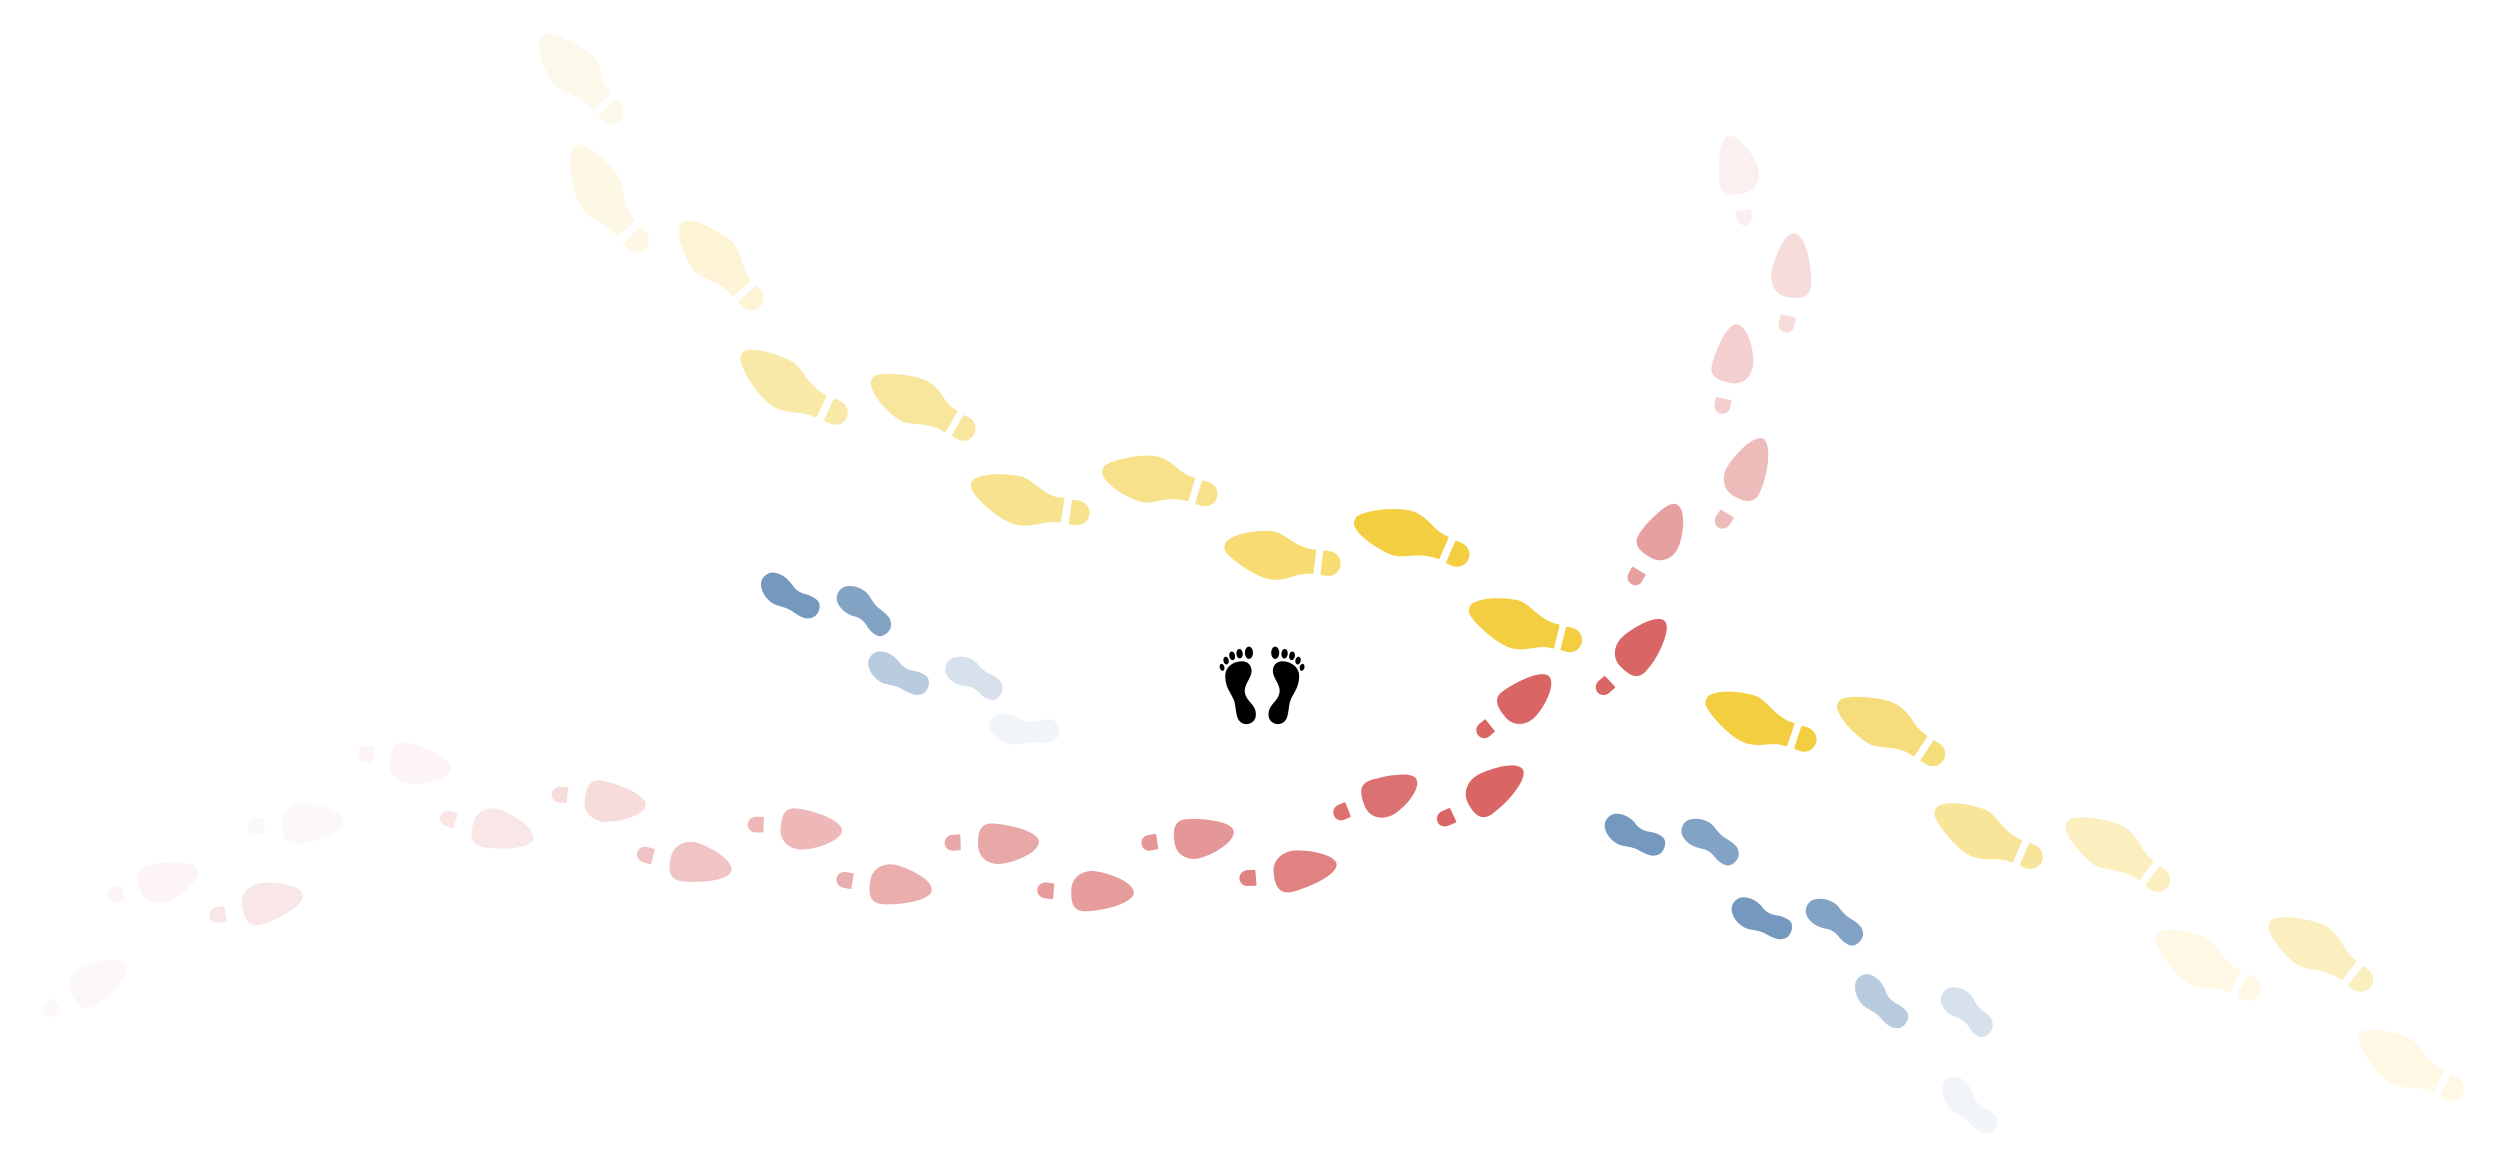 <?xml version="1.0" encoding="utf-8"?>
<!-- Generator: Adobe Illustrator 20.1.0, SVG Export Plug-In . SVG Version: 6.00 Build 0)  -->
<svg version="1.1" id="artwork" xmlns="http://www.w3.org/2000/svg" xmlns:xlink="http://www.w3.org/1999/xlink" x="0px" y="0px"
	 viewBox="0 0 1055.9 495" style="enable-background:new 0 0 1055.9 495;" xml:space="preserve">
<style type="text/css">
	.st0{opacity:0.1;fill:#7599BE;}
	.st1{opacity:0.3;fill:#7599BE;}
	.st2{opacity:0.5;fill:#7599BE;}
	.st3{opacity:0.9;fill:#7599BE;}
	.st4{fill:#7599BE;}
	.st5{opacity:0.33;fill:#F3CE40;}
	.st6{opacity:0.14;fill:#F3CE40;}
	.st7{opacity:0.68;fill:#F3CE40;}
	.st8{opacity:0.53;fill:#F3CE40;}
	.st9{fill:#F3CE40;}
	.st10{opacity:0.61;fill:#F3CE40;}
	.st11{opacity:0.73;fill:#F3CE40;}
	.st12{opacity:0.5;fill:#F3CE40;}
	.st13{opacity:0.59;fill:#F3CE40;}
	.st14{opacity:0.22;fill:#F3CE40;}
	.st15{opacity:0.11;fill:#F3CE40;}
	.st16{opacity:0.45;fill:#F3CE40;}
	.st17{opacity:0.14;}
	.st18{opacity:0.16;fill:#D96565;}
	.st19{opacity:5.000000e-02;fill:#D96565;}
	.st20{opacity:7.000000e-02;fill:#D96565;}
	.st21{opacity:0.38;fill:#D96565;}
	.st22{opacity:0.23;fill:#D96565;}
	.st23{opacity:0.52;fill:#D96565;}
	.st24{opacity:0.46;fill:#D96565;}
	.st25{opacity:0.64;fill:#D96565;}
	.st26{opacity:0.56;fill:#D96565;}
	.st27{opacity:0.81;fill:#D96565;}
	.st28{opacity:0.67;fill:#D96565;}
	.st29{fill:#D96565;}
	.st30{opacity:0.92;fill:#D96565;}
	.st31{opacity:0.44;fill:#D96565;}
	.st32{opacity:0.61;fill:#D96565;}
	.st33{opacity:0.31;fill:#D96565;}
	.st34{opacity:0.1;}
</style>
<g>
	<g>
		<path class="st0" d="M426.8,301.8c0,0-0.3-0.1-0.8-0.1c-0.5-0.1-1.2-0.1-2-0.1c-1.5,0-3.3,0.3-4.5,1.6c0,0-0.6,0.5-1.1,1.5
			c-0.5,0.9-0.8,2.3,0,3.9c0,0,0.4,0.9,1.5,2c0.5,0.5,1.2,1.2,2,1.7c0.8,0.5,1.9,1,3,1.4c0,0,0.1,0.1,0.4,0.2
			c0.3,0.1,0.6,0.2,1.1,0.3c1,0.2,2.3,0.3,4,0c0,0,1.2-0.2,2.6-0.4c1.5-0.2,3.2-0.4,4.6-0.2c0,0,1.4,0.1,3,0.1
			c1.6-0.1,3.5-0.3,4.5-1c0,0,0.5-0.3,1.1-0.9c0.6-0.5,1.2-1.3,1.3-2.2c0.2-1.5-0.2-3.1-1.1-4.2c-0.4-0.5-0.8-0.9-1.4-1.1
			c-0.5-0.2-1.1-0.4-1.6-0.4c-1.7-0.1-3.5,0-5.2,0.7c0,0-0.9,0.3-2.2,0.4c-1.3,0.1-3-0.2-4.6-1.2c0,0-0.4-0.3-1.1-0.7
			C429.5,302.6,428.4,302.2,426.8,301.8z"/>
		<path class="st1" d="M403.1,288.4c0,0-1.1-0.6-2.1-1.7c-1-1-2-2.6-1.7-4.3c0,0,0-0.8,0.4-1.8c0.4-1,1.2-2.1,2.8-2.7
			c0,0,0.9-0.3,2.2-0.5c1.3-0.1,3-0.1,4.8,0.7c0,0,1.9,0.4,3.6,2.6c0,0,0.6,0.7,1.5,1.6c0.9,0.9,2,1.8,2.9,2.1c0,0,0.3,0.1,0.7,0.3
			c0.4,0.2,0.9,0.5,1.5,0.8c1.1,0.6,2.4,1.5,2.9,2.3c0,0,1.2,1.8,0.8,3.6c-0.3,1.5-1.1,2.8-2.3,3.7c-1,0.8-2.2,0.8-3.2,0.4
			c-1.6-0.6-3.1-1.5-4.2-2.8c0,0-0.6-0.7-1.6-1.4c-1-0.7-2.4-1.4-4.2-1.5c0,0-0.4,0-1.2-0.1C405.7,289.5,404.5,289.2,403.1,288.4z"
			/>
		<path class="st2" d="M376.5,276.6c0,0-1.1-0.7-2.5-1.1c-1.4-0.4-3.2-0.6-4.7,0.3c0,0-3,1.5-2.6,4.9c0,0,0.5,3.9,3.9,6.4
			c0,0,0.4,0.4,1.1,0.8c0.7,0.4,1.9,1,3.3,1.2c0,0,1,0.2,2.3,0.5c1.3,0.3,2.8,0.8,3.8,1.5c0,0,1.1,0.7,2.4,1.3
			c1.3,0.6,3,1.2,4.1,1.1c0,0,2.4-0.1,3.5-1.6c0.9-1.2,1.4-2.7,1.2-4.2c-0.1-1.3-0.9-2.2-1.8-2.7c-1.4-0.9-3.1-1.5-4.8-1.7
			c0,0-0.9-0.1-2.1-0.6c-1.2-0.5-2.6-1.3-3.6-2.8c0,0-0.2-0.4-0.8-1C378.8,278.3,377.9,277.5,376.5,276.6z"/>
		<path class="st3" d="M356.6,258.2c0,0-4-3.1-3.1-6.5c0,0,0.5-3.2,3.7-4c0,0,3.7-0.9,7.1,1.4c0,0,1.9,0.8,3.3,3.3
			c0,0,2,3.5,3.9,4.7c0,0,1,0.7,2,1.6c1,0.9,2.2,2.1,2.5,3.1c0,0,0.8,2.1,0,3.8c-0.7,1.4-1.9,2.4-3.2,2.9c-1.2,0.5-2.3,0.1-3.2-0.5
			c-1.4-0.9-2.7-2.2-3.5-3.7c0,0-1.7-3.2-5.2-4C360.9,260.4,359.1,260.1,356.6,258.2z"/>
		<path class="st4" d="M331.3,243.6c0,0-4.1-3-7.1-1.2c0,0-3,1.3-2.8,4.7c0,0,0.2,3.8,3.4,6.5c0,0,1.4,1.6,4.2,2.3c0,0,4,1,5.8,2.4
			c0,0,3.9,3,6.1,2.9c0,0,2.3,0.1,3.6-1.2c1.1-1.1,1.7-2.6,1.7-4c0.1-1.3-0.6-2.2-1.5-2.9c-1.3-1-2.9-1.8-4.6-2.2
			c0,0-3.6-0.7-5.4-3.8C334.6,247.2,333.9,245.6,331.3,243.6z"/>
	</g>
	<g>
		<path class="st0" d="M831.4,458.4c0,0-0.2-0.3-0.5-0.6c-0.3-0.4-0.8-0.9-1.4-1.4c-1.1-1-2.7-1.9-4.5-1.7c0,0-0.8,0-1.8,0.4
			c-1,0.4-2.1,1.2-2.6,2.9c0,0-0.3,1-0.2,2.5c0,0.8,0.1,1.6,0.4,2.6c0.3,1,0.7,2,1.4,3c0,0,0.1,0.1,0.2,0.4c0.1,0.2,0.4,0.6,0.7,0.9
			c0.6,0.8,1.5,1.8,3,2.6c0,0,1,0.6,2.2,1.4c1.2,0.8,2.7,1.9,3.5,2.9c0,0,1,1,2.2,2.1c1.3,1,2.9,2.1,4,2.2c0,0,0.6,0.1,1.4,0.1
			c0.8,0,1.7-0.2,2.4-0.8c1.1-1,1.8-2.5,2-3.9c0.1-0.7,0-1.2-0.3-1.7c-0.2-0.5-0.6-1-1-1.4c-1.3-1.2-2.7-2.3-4.4-2.9
			c0,0-0.9-0.4-1.9-1.2c-1-0.8-2.2-2.1-2.7-3.9c0,0-0.1-0.5-0.4-1.2C832.9,460.8,832.3,459.8,831.4,458.4z"/>
		<path class="st1" d="M822.4,427.5c0,0-0.9-0.8-1.7-2.1c-0.8-1.2-1.4-2.9-0.8-4.5c0,0,0.2-0.8,0.8-1.7c0.6-0.9,1.6-1.8,3.3-2.1
			c0,0,0.9-0.2,2.2,0c1.3,0.1,3,0.5,4.5,1.7c0,0,1.7,0.8,2.9,3.3c0,0,0.4,0.8,1.1,1.8c0.6,1,1.5,2.1,2.4,2.7c0,0,0.2,0.2,0.6,0.4
			c0.3,0.3,0.8,0.7,1.3,1.1c1,0.9,2,2,2.3,2.9c0,0,0.8,2,0,3.7c-0.6,1.4-1.7,2.5-3,3.1c-1.2,0.5-2.3,0.3-3.2-0.3
			c-1.4-0.9-2.7-2.1-3.5-3.7c0,0-0.4-0.8-1.3-1.7c-0.8-0.9-2.1-1.9-3.8-2.4c0,0-0.4-0.1-1.2-0.4
			C824.6,429.1,823.6,428.6,822.4,427.5z"/>
		<path class="st2" d="M794.1,414.5c0,0-0.8-1-2.1-1.8c-1.2-0.8-2.9-1.6-4.5-1.1c0,0-3.3,0.5-3.9,3.9c0,0-0.7,3.8,1.8,7.3
			c0,0,0.2,0.5,0.8,1.1c0.6,0.7,1.5,1.5,2.8,2.2c0,0,0.9,0.5,2.1,1.2c1.1,0.7,2.4,1.7,3.2,2.6c0,0,0.8,1,1.9,2
			c1.1,1,2.5,2.1,3.5,2.2c0,0,2.3,0.6,3.8-0.4c1.2-0.9,2.1-2.2,2.4-3.6c0.3-1.3-0.2-2.3-0.9-3.2c-1.1-1.3-2.5-2.4-4.1-3.1
			c0,0-0.8-0.4-1.8-1.2c-1-0.8-2.1-2-2.6-3.8c0,0-0.1-0.4-0.4-1.2C795.7,416.9,795.1,415.8,794.1,414.5z"/>
		<path class="st3" d="M714,356.7c0,0-4.3-2.7-3.8-6.1c0,0,0.1-3.3,3.3-4.4c0,0,3.6-1.2,7.2,0.6c0,0,2,0.6,3.7,2.9
			c0,0,2.4,3.3,4.4,4.3c0,0,1,0.6,2.2,1.4c1.1,0.8,2.4,1.9,2.8,2.8c0,0,1,2,0.4,3.7c-0.5,1.4-1.6,2.6-2.9,3.3
			c-1.2,0.6-2.3,0.4-3.3-0.1c-1.5-0.8-2.9-1.9-3.9-3.3c0,0-2.1-3-5.6-3.4C718.6,358.3,716.8,358.3,714,356.7z"/>
		<path class="st4" d="M687.3,344.9c0,0-4.4-2.5-7.2-0.4c0,0-2.8,1.6-2.3,5c0,0,0.6,3.8,4.1,6.1c0,0,1.5,1.4,4.4,1.8
			c0,0,4.1,0.5,6,1.8c0,0,4.2,2.5,6.3,2.2c0,0,2.3-0.1,3.4-1.6c0.9-1.2,1.4-2.7,1.3-4.1c-0.1-1.3-0.9-2.2-1.8-2.7
			c-1.4-0.9-3.1-1.5-4.8-1.7c0,0-3.7-0.3-5.8-3.2C691,348.1,690.1,346.5,687.3,344.9z"/>
		<path class="st3" d="M766.5,390.5c0,0-4.3-2.7-3.8-6.1c0,0,0.1-3.3,3.3-4.4c0,0,3.6-1.2,7.2,0.6c0,0,2,0.6,3.7,2.9
			c0,0,2.4,3.3,4.4,4.3c0,0,1,0.6,2.2,1.4c1.1,0.8,2.4,1.9,2.8,2.8c0,0,1,2,0.4,3.7c-0.5,1.4-1.6,2.6-2.9,3.3
			c-1.2,0.6-2.3,0.4-3.3-0.1c-1.5-0.8-2.9-1.9-3.9-3.3c0,0-2.1-3-5.6-3.4C771,392.2,769.2,392.1,766.5,390.5z"/>
		<path class="st4" d="M740.9,380.2c0,0-4.4-2.5-7.2-0.4c0,0-2.8,1.6-2.3,5c0,0,0.6,3.8,4.1,6.1c0,0,1.5,1.4,4.4,1.8
			c0,0,4.1,0.5,6,1.8c0,0,4.2,2.5,6.3,2.2c0,0,2.3-0.1,3.4-1.6c0.9-1.2,1.4-2.7,1.3-4.1c-0.1-1.3-0.8-2.2-1.8-2.7
			c-1.4-0.9-3.1-1.5-4.8-1.7c0,0-3.7-0.3-5.8-3.2C744.6,383.4,743.7,381.9,740.9,380.2z"/>
	</g>
	<g>
		<g>
			<g>
				<ellipse cx="527.5" cy="275.7" rx="1.7" ry="2.6"/>
				<path d="M524.9,276c0.1,1.1-0.4,2-1.2,2.1c-0.7,0.1-1.4-0.8-1.5-1.9c-0.1-1.1,0.4-2,1.2-2.1C524.1,274,524.8,274.9,524.9,276z"
					/>
				<path d="M521.6,276.8c0.2,1-0.2,1.9-0.9,2c-0.7,0.1-1.3-0.6-1.5-1.6c-0.2-1,0.2-1.9,0.9-2C520.8,275.1,521.5,275.8,521.6,276.8z
					"/>
				<path d="M518.9,278.6c0.3,0.9,0,1.7-0.6,2c-0.6,0.2-1.3-0.3-1.5-1.2c-0.3-0.9,0-1.7,0.6-2C518,277.2,518.7,277.8,518.9,278.6z"
					/>
				<path d="M517.1,281.5c0.2,0.8,0,1.6-0.5,1.8c-0.5,0.2-1.1-0.3-1.4-1.1c-0.2-0.8,0-1.6,0.5-1.8
					C516.2,280.2,516.8,280.7,517.1,281.5z"/>
				<path d="M524.4,279.3c2.8-0.1,4.2,1.9,4.2,4.1c0,3.1-3.4,5.7-2.8,9.2c0.6,3.6,4.3,4.8,4.6,8.5c0.3,3-1.4,4.1-2.9,4.6
					c-1.5,0.5-4.2-0.1-5-3.1c-0.8-2.9-0.5-4.4-1.3-6.7c-1-2.9-3.7-5.3-3.7-10.3C517.4,281.6,520.9,279.4,524.4,279.3z"/>
				<ellipse cx="538.6" cy="275.7" rx="1.7" ry="2.6"/>
				<path d="M541.2,276c-0.1,1.1,0.4,2,1.2,2.1c0.7,0.1,1.4-0.8,1.5-1.9c0.1-1.1-0.4-2-1.2-2.1C542,274,541.3,274.9,541.2,276z"/>
				<path d="M544.5,276.8c-0.2,1,0.2,1.9,0.9,2c0.7,0.1,1.3-0.6,1.5-1.6s-0.2-1.9-0.9-2C545.3,275.1,544.6,275.8,544.5,276.8z"/>
				<path d="M547.2,278.6c-0.3,0.9,0,1.7,0.6,2c0.6,0.2,1.3-0.3,1.5-1.2c0.3-0.9,0-1.7-0.6-2C548.1,277.2,547.4,277.8,547.2,278.6z"
					/>
				<path d="M549,281.5c-0.2,0.8,0,1.6,0.5,1.8c0.5,0.2,1.1-0.3,1.4-1.1c0.2-0.8,0-1.6-0.5-1.8C549.9,280.2,549.3,280.7,549,281.5z"
					/>
				<path d="M541.8,279.3c-2.8-0.1-4.2,1.9-4.2,4.1c0,3.1,3.4,5.7,2.8,9.2c-0.6,3.6-4.3,4.8-4.6,8.5c-0.3,3,1.4,4.1,2.9,4.6
					c1.5,0.5,4.2-0.1,5-3.1c0.8-2.9,0.5-4.4,1.3-6.7c1-2.9,3.7-5.3,3.7-10.3C548.7,281.6,545.2,279.4,541.8,279.3z"/>
			</g>
		</g>
	</g>
	<g>
		<g>
			<path class="st5" d="M906.2,374.3l1.8,1.3c2.3,1.7,5.5,1.5,7.4-0.7c1.9-2.3,1.5-5.7-0.9-7.5l-1.9-1.4c-0.2-0.2-0.5-0.1-0.7,0.1
				l-5.7,7.5C906,373.8,906,374.1,906.2,374.3z"/>
			<path class="st5" d="M900.2,369.9L900.2,369.9c-6.3-3.3-12.1-1.9-16.2-5c-5.1-3.9-11.1-10.8-11.6-15.6c-0.2-1.6,1.3-3.4,2.6-3.7
				c2.6-0.7,7.2-0.5,11.7,0.3c4.6,0.8,9,2.2,11.3,3.9c5.3,4,5.4,7.5,8.9,11.4c0.3,0.4,0.7,0.8,1.1,1.1l1.4,1.1
				c0.2,0.2,0.2,0.5,0.1,0.7l-5.7,7.5c-0.2,0.2-0.5,0.3-0.7,0.1l-1.1-0.9C901.4,370.6,900.8,370.2,900.2,369.9L900.2,369.9z"/>
			<path class="st6" d="M949.9,411.7l2,1c2.5,1.3,3.7,4.4,2.5,6.9c-1.3,2.7-4.5,3.8-7.1,2.5l-2.1-1.1c-0.2-0.1-0.3-0.4-0.2-0.7
				l4.3-8.5C949.4,411.7,949.7,411.6,949.9,411.7z"/>
			<path class="st6" d="M943.4,408.3L943.4,408.3c-5.7-4.2-7.1-9.9-11.8-12.1c-2.9-1.4-6.6-2.5-10.1-3.1c-3.5-0.6-6.9-0.6-9.1,0.3
				c-1.5,0.6-2.3,2.8-2,4c1.3,5.1,9.2,15.7,14.2,18c5.8,2.8,9,1.3,13.9,2.6c0.5,0.1,1,0.3,1.5,0.5l1.5,0.7c0.2,0.1,0.5,0,0.6-0.2
				l4.3-8.5c0.1-0.2,0-0.5-0.2-0.7l-1.3-0.6C944.5,409.1,943.9,408.7,943.4,408.3L943.4,408.3z"/>
		</g>
		<g>
			<path class="st5" d="M992,416.5l1.8,1.3c2.3,1.7,5.5,1.5,7.4-0.7c1.9-2.3,1.5-5.7-0.9-7.5l-1.9-1.4c-0.2-0.2-0.5-0.1-0.7,0.1
				l-5.7,7.5C991.7,416,991.7,416.4,992,416.5z"/>
			<path class="st5" d="M985.9,412.1L985.9,412.1c-6.3-3.3-12.1-1.9-16.2-5c-5.1-3.9-11.1-10.8-11.6-15.6c-0.2-1.6,1.3-3.4,2.6-3.7
				c2.6-0.7,7.2-0.5,11.7,0.3c4.6,0.8,9,2.2,11.3,3.9c5.3,4,5.4,7.5,8.9,11.4c0.3,0.4,0.7,0.8,1.1,1.1l1.4,1.1
				c0.2,0.2,0.2,0.5,0.1,0.7l-5.7,7.5c-0.2,0.2-0.5,0.3-0.7,0.1l-1.1-0.9C987.2,412.8,986.5,412.4,985.9,412.1L985.9,412.1z"/>
			<path class="st6" d="M1035.7,454l2,1c2.5,1.3,3.7,4.4,2.5,6.9c-1.3,2.7-4.5,3.8-7.1,2.5l-2.1-1.1c-0.2-0.1-0.3-0.4-0.2-0.7
				l4.3-8.5C1035.1,454,1035.4,453.9,1035.7,454z"/>
			<path class="st6" d="M1029.1,450.5L1029.1,450.5c-5.7-4.2-7.1-9.9-11.8-12.1c-2.9-1.4-6.6-2.5-10.1-3.1c-3.5-0.6-6.9-0.6-9.1,0.3
				c-1.5,0.6-2.3,2.8-2,4c1.3,5.1,9.2,15.7,14.2,18c5.8,2.8,9,1.3,13.9,2.6c0.5,0.1,1,0.3,1.5,0.5l1.5,0.7c0.2,0.1,0.5,0,0.6-0.2
				l4.3-8.5c0.1-0.2,0-0.5-0.2-0.7l-1.3-0.6C1030.3,451.3,1029.7,450.9,1029.1,450.5L1029.1,450.5z"/>
		</g>
		<g>
			<path class="st7" d="M811.4,321.5l1.9,1.2c2.4,1.6,5.6,1.1,7.3-1.2c1.7-2.4,1.1-5.8-1.4-7.4l-2-1.3c-0.2-0.2-0.5-0.1-0.7,0.1
				l-5.2,7.9C811.1,321.1,811.1,321.4,811.4,321.5z"/>
			<path class="st7" d="M805.1,317.6L805.1,317.6c-6.5-2.9-12.2-1.1-16.5-3.9c-2.7-1.7-5.6-4.2-8-6.9c-2.4-2.7-4.2-5.5-4.7-7.8
				c-0.3-1.6,1-3.5,2.3-3.9c5-1.7,18.5-0.5,23.3,2.7c5.6,3.6,5.9,7.2,9.7,10.8c0.4,0.4,0.8,0.7,1.2,1l1.4,1c0.2,0.1,0.3,0.4,0.1,0.7
				l-5.2,7.9c-0.2,0.2-0.5,0.3-0.7,0.2l-1.2-0.8C806.3,318.2,805.7,317.8,805.1,317.6L805.1,317.6z"/>
			<path class="st8" d="M857.5,356l2,0.9c2.6,1.1,4,4.1,3,6.7c-1.1,2.8-4.2,4.1-6.9,3l-2.1-0.9c-0.3-0.1-0.4-0.4-0.3-0.7l3.7-8.7
				C857,356,857.2,355.9,857.5,356z"/>
			<path class="st8" d="M850.7,353L850.7,353c-6-3.8-7.8-9.4-12.6-11.2c-5.9-2.3-15-3.6-19.3-1.5c-1.5,0.7-2.1,2.9-1.7,4.2
				c1.6,5,10.3,15,15.4,17.1c6,2.4,9.1,0.6,14.1,1.7c0.5,0.1,1,0.2,1.5,0.4l1.6,0.6c0.2,0.1,0.5,0,0.6-0.3l3.7-8.7
				c0.1-0.3,0-0.5-0.2-0.6l-1.3-0.5C851.9,353.7,851.3,353.4,850.7,353L850.7,353z"/>
		</g>
		<g>
			<path class="st9" d="M761.5,306.6l2.1,0.7c2.7,0.9,4.3,3.8,3.4,6.5c-0.9,2.8-3.9,4.4-6.7,3.4l-2.2-0.8c-0.3-0.1-0.4-0.4-0.3-0.6
				l3-9C761,306.7,761.3,306.6,761.5,306.6z"/>
			<path class="st9" d="M754.5,304.1L754.5,304.1c-3.1-1.7-5.3-3.9-7.2-5.8c-1.9-2-3.7-3.7-6.1-4.5c-6.1-1.9-15.2-2.5-19.3-0.1
				c-1.4,0.8-1.9,3.1-1.4,4.3c1,2.4,3.8,6,7.1,9.1c3.2,3.2,6.9,5.9,9.5,6.7c6.2,1.9,9.1,0,14.1,0.6c0.5,0.1,1,0.2,1.5,0.3l1.6,0.5
				c0.2,0.1,0.5-0.1,0.6-0.3l3-9c0.1-0.3,0-0.5-0.3-0.6l-1.4-0.4C755.8,304.8,755.1,304.5,754.5,304.1L754.5,304.1z"/>
		</g>
		<g>
			<path class="st9" d="M611.1,238l2,0.9c2.6,1.2,5.7,0.1,7-2.4c1.3-2.7,0.1-5.9-2.6-7.1l-2.2-1c-0.3-0.1-0.6,0-0.7,0.3l-3.8,8.7
				C610.7,237.6,610.8,237.9,611.1,238z"/>
			<path class="st9" d="M604.2,235.2L604.2,235.2c-3.5-0.9-6.5-0.6-9.3-0.4c-2.8,0.2-5.2,0.4-7.6-0.6c-2.9-1.2-6.3-3.2-9.2-5.3
				c-2.9-2.2-5.2-4.6-6.1-6.8c-0.6-1.5,0.4-3.6,1.5-4.3c2.3-1.3,6.9-2.3,11.5-2.7c4.6-0.3,9.4-0.1,12.1,1c3.1,1.3,4.9,2.8,6.5,4.4
				c1.6,1.6,2.9,3.1,5.1,4.6c0.4,0.3,0.9,0.6,1.3,0.8l1.6,0.7c0.2,0.1,0.4,0.4,0.2,0.6l-3.8,8.7c-0.1,0.3-0.4,0.4-0.6,0.3l-1.3-0.6
				C605.5,235.5,604.8,235.3,604.2,235.2L604.2,235.2z"/>
			<path class="st9" d="M662.1,264.7l2.1,0.5c2.7,0.7,4.5,3.5,3.9,6.2c-0.7,2.9-3.6,4.7-6.4,3.9l-2.2-0.6c-0.3-0.1-0.4-0.3-0.4-0.6
				l2.3-9.2C661.6,264.8,661.8,264.6,662.1,264.7z"/>
			<path class="st9" d="M655,262.7L655,262.7c-6.5-2.8-9.1-8.1-14.1-9.2c-3.1-0.7-6.9-1-10.5-0.8c-3.6,0.2-6.8,1-8.7,2.3
				c-1.3,1-1.6,3.2-1,4.4c2.4,4.6,12.4,13.2,17.8,14.4c6.3,1.4,9-0.8,14.1-0.5c0.5,0,1.1,0.1,1.5,0.2l1.7,0.4
				c0.2,0.1,0.5-0.1,0.6-0.4l2.3-9.2c0.1-0.3-0.1-0.5-0.3-0.6l-1.4-0.3C656.3,263.3,655.6,263,655,262.7L655,262.7z"/>
		</g>
		<g>
			<path class="st10" d="M505.3,213l2.1,0.6c2.7,0.8,5.7-0.6,6.6-3.3c0.9-2.8-0.7-5.8-3.5-6.7l-2.3-0.7c-0.3-0.1-0.5,0.1-0.6,0.3
				l-2.7,9.1C504.9,212.7,505,212.9,505.3,213z"/>
			<path class="st10" d="M498.1,211L498.1,211c-7-0.9-12,2.4-16.8,0.8c-6.1-1.9-13.8-6.8-15.6-11.2c-0.6-1.5,0.3-3.6,1.4-4.3
				c2.2-1.4,6.5-2.6,10.9-3.3c4.4-0.7,8.9-0.9,11.5,0c6.1,2,7.4,5.2,11.9,7.6c0.5,0.2,1,0.5,1.4,0.6l1.6,0.5
				c0.2,0.1,0.4,0.3,0.3,0.6l-2.7,9.1c-0.1,0.3-0.3,0.4-0.6,0.3l-1.4-0.4C499.5,211.3,498.8,211.1,498.1,211L498.1,211z"/>
			<path class="st11" d="M559.4,232.5l2.2,0.3c2.8,0.4,4.9,2.9,4.6,5.7c-0.3,3-3,5.1-5.8,4.7l-2.3-0.3c-0.3,0-0.5-0.3-0.4-0.6
				l1.2-9.4C558.8,232.7,559.1,232.5,559.4,232.5z"/>
			<path class="st11" d="M552,231.5L552,231.5c-3.4-1-5.9-2.7-8.2-4.2c-2.3-1.5-4.4-2.9-6.9-3c-6.3-0.5-15.4,1-18.8,4.3
				c-1.2,1.1-1.2,3.4-0.4,4.5c1.5,2.1,5.1,4.9,8.9,7.3c3.8,2.4,7.9,4.2,10.6,4.4c6.3,0.6,8.7-2,13.8-2.4c0.5,0,1-0.1,1.5-0.1
				l1.7,0.1c0.3,0,0.5-0.2,0.5-0.4l1.2-9.4c0-0.3-0.1-0.5-0.4-0.5L554,232C553.4,231.9,552.7,231.7,552,231.5L552,231.5z"/>
		</g>
		<g>
			<path class="st12" d="M402.3,184.4c0.6,0.4,1.3,0.7,1.9,1.1c2.5,1.4,5.6,0.6,7.1-1.8c1.5-2.6,0.6-5.8-1.8-7.2l-2-1.1
				c-0.2-0.1-0.5-0.1-0.7,0.2l-4.7,8.2C401.9,183.9,402,184.2,402.3,184.4z"/>
			<path class="st12" d="M395.8,180.8L395.8,180.8c-3.3-1.3-6.3-1.5-9-1.7c-2.7-0.3-5.2-0.5-7.3-1.9c-2.6-1.8-5.5-4.4-7.7-7.1
				c-2.2-2.8-3.8-5.7-4.1-8c-0.2-1.6,1.3-3.3,2.6-3.7c1.2-0.4,3-0.5,4.9-0.5c1,0,2,0,3.1,0.1c1.1,0.1,2.2,0.2,3.3,0.3
				c2.2,0.3,4.3,0.7,6.2,1.2c1.9,0.5,3.5,1.1,4.6,1.9c2.6,1.8,4,3.4,5.2,5.1c1.2,1.7,2.2,3.5,4,5.1c0.4,0.3,0.8,0.7,1.2,0.9l1.4,0.9
				c0.2,0.1,0.3,0.4,0.1,0.7l-4.8,8.2c-0.1,0.2-0.4,0.3-0.7,0.2l-1.2-0.8C397.1,181.3,396.5,181,395.8,180.8L395.8,180.8z"/>
			<path class="st13" d="M453.2,211.1l2.2,0.3c2.8,0.4,5,2.9,4.8,5.7c-0.2,3-3,5.1-6,4.7l-2.4-0.3c-0.3,0-0.5-0.3-0.4-0.6l1.3-9.4
				C452.7,211.3,452.9,211.1,453.2,211.1z"/>
			<path class="st13" d="M445.8,209.8L445.8,209.8c-6.9-2.3-9.8-7.5-14.7-8.6c-3.1-0.7-7-1-10.6-0.9c-1.8,0.1-3.5,0.2-5.1,0.6
				c-1.5,0.3-2.9,0.8-3.9,1.4c-1.4,0.9-1.8,3.1-1.2,4.3c1.1,2.5,4.3,5.9,8,8.9c1.8,1.5,3.8,2.9,5.7,3.9c0.9,0.5,1.9,1,2.7,1.4
				c0.9,0.4,1.7,0.6,2.4,0.8c1.7,0.3,3.2,0.5,4.5,0.4c1.3,0,2.5-0.2,3.6-0.4c2.2-0.4,4.3-1,6.9-1.1c0.5,0,1.1,0,1.6,0l1.8,0.2
				c0.3,0,0.5-0.2,0.6-0.4l1.4-9.4c0-0.3-0.1-0.5-0.4-0.6l-1.4-0.2C447.2,210.3,446.4,210.1,445.8,209.8L445.8,209.8z"/>
		</g>
		<g>
			<path class="st14" d="M312,127.9l1.4,1.6c1.9,2,5.2,2.3,7.3,0.4c2.2-2,2.4-5.3,0.5-7.4c-0.5-0.5-1-1.1-1.5-1.7
				c-0.2-0.2-0.5-0.2-0.7,0l-7,6.4C311.8,127.4,311.8,127.7,312,127.9z"/>
			<path class="st14" d="M307,122.5L307,122.5c-2.6-2.3-5.5-3.4-8-4.5c-2.5-1.1-4.7-2.2-6.3-4.2c-0.9-1.3-1.8-2.8-2.6-4.4
				c-0.8-1.6-1.6-3.2-2.1-4.9c-1.1-3.4-1.5-6.6-0.9-8.9c0.5-1.6,2.5-2.6,3.8-2.5c1.3,0.1,2.9,0.5,4.7,1.2c1.8,0.7,3.7,1.6,5.6,2.5
				c1.9,1,3.7,2,5.3,3.1c1.6,1.1,2.9,2.1,3.6,3.2c0.9,1.2,1.5,2.3,2,3.4c0.5,1,0.8,2,1.1,3c0.5,2,0.9,3.9,2.1,6
				c0.2,0.4,0.5,0.9,0.8,1.2l1,1.3c0.2,0.2,0.1,0.5-0.1,0.7l-7.1,6.3c-0.2,0.2-0.5,0.2-0.7,0l-0.9-1.1
				C308.1,123.5,307.5,123,307,122.5L307,122.5z"/>
			<path class="st15" d="M252.8,49.1l1.4,1.6c1.9,2,5.2,2.3,7.3,0.4c2.2-2,2.4-5.3,0.5-7.4c-0.5-0.5-1-1.1-1.5-1.7
				c-0.2-0.2-0.5-0.2-0.7,0l-7,6.4C252.6,48.5,252.6,48.9,252.8,49.1z"/>
			<path class="st15" d="M247.8,43.7L247.8,43.7c-2.6-2.3-5.5-3.4-8-4.5c-2.5-1.1-4.7-2.2-6.3-4.2c-0.9-1.3-1.8-2.8-2.6-4.4
				c-0.8-1.6-1.6-3.2-2.1-4.9c-1.1-3.4-1.5-6.6-0.9-8.9c0.5-1.6,2.5-2.6,3.8-2.5c1.3,0.1,2.9,0.5,4.7,1.2c1.8,0.7,3.7,1.6,5.6,2.5
				c1.9,1,3.7,2,5.3,3.1c1.6,1.1,2.9,2.1,3.6,3.2c0.9,1.2,1.5,2.3,2,3.4c0.5,1,0.8,2,1.1,3c0.5,2,0.9,3.9,2.1,6
				c0.2,0.4,0.5,0.9,0.8,1.2l1,1.3c0.2,0.2,0.1,0.5-0.1,0.7l-7.1,6.3c-0.2,0.2-0.5,0.2-0.7,0l-0.9-1.1
				C248.9,44.6,248.3,44.1,247.8,43.7L247.8,43.7z"/>
			<path class="st16" d="M352.8,168.4l2,0.9c2.6,1.2,4,4.2,2.9,6.9c-1.1,2.8-4.3,4-7.1,2.7l-2.2-1c-0.3-0.1-0.4-0.4-0.3-0.7l4-8.6
				C352.2,168.4,352.5,168.3,352.8,168.4z"/>
			<path class="st16" d="M346,165L346,165c-0.7-0.5-1.4-1.1-2-1.6c-0.6-0.6-1.1-1.2-1.7-1.8c-1-1.2-1.9-2.4-2.7-3.5
				c-1.6-2.2-3-4.3-5.3-5.5c-1.4-0.8-3-1.5-4.7-2.1c-1.7-0.7-3.4-1.3-5.2-1.7c-3.5-0.9-6.8-1.4-9.2-0.8c-1.6,0.4-2.7,2.4-2.5,3.8
				c0.2,1.3,0.8,3.1,1.7,5c0.9,1.9,2.1,3.9,3.5,5.9c0.7,1,1.4,2,2.1,2.9c0.7,0.9,1.5,1.8,2.3,2.6c1.5,1.6,3,2.8,4.3,3.6
				c3.1,1.6,5.5,2,7.7,2.3c2.2,0.3,4.3,0.3,6.9,1c0.5,0.1,1.1,0.3,1.5,0.5l1.6,0.7c0.2,0.1,0.5,0,0.7-0.2l4-8.6
				c0.1-0.2,0-0.5-0.2-0.7l-1.3-0.6C347.2,165.8,346.6,165.4,346,165L346,165z"/>
		</g>
		<g class="st17">
			<path class="st9" d="M271,95.9c0.5,0.6,1,1.1,1.5,1.7c2,2.1,2.1,5.4,0.2,7.5c-2,2.2-5.5,2.1-7.7-0.2l-1.7-1.8
				c-0.2-0.2-0.2-0.5,0-0.7l7-6.5C270.5,95.7,270.8,95.7,271,95.9z"/>
			<path class="st9" d="M266.1,90.1L266.1,90.1c-1.9-3.1-2.5-6.2-3-8.9c-0.5-2.8-0.9-5.2-2.5-7.3c-1-1.3-2.1-2.7-3.3-4
				c-1.2-1.3-2.6-2.7-4-3.9c-2.6-2.5-5.5-4.4-7.8-5c-1.6-0.4-3.5,0.9-3.9,2.2c-0.4,1.3-0.6,3.2-0.7,5.3c0,1.1,0,2.3,0.1,3.5
				c0.1,1.2,0.3,2.4,0.5,3.6c0.4,2.4,0.9,4.9,1.7,7.1c0.8,2.1,1.6,4,2.6,5.2c2.1,2.9,4.3,4.3,6.2,5.5c1,0.6,2,1.1,3,1.7
				c1,0.6,2,1.3,3.1,2.1c0.4,0.3,0.9,0.7,1.2,1.1l1.2,1.4c0.2,0.2,0.5,0.2,0.7,0l7-6.3c0.2-0.2,0.2-0.5,0.1-0.7l-1-1.1
				C266.9,91.4,266.5,90.7,266.1,90.1L266.1,90.1z"/>
		</g>
	</g>
	<g>
		<g>
			<path class="st18" d="M191.2,349.9l-2.9-1c-1.8-0.5-2.9-2.3-2.4-4.1c0.5-1.8,2.4-2.9,4.2-2.4l3,1c0.2,0,0.3,0.2,0.2,0.4l-1.7,5.8
				C191.5,349.8,191.3,349.9,191.2,349.9z"/>
			<path class="st18" d="M203.1,357.6c-4.8-1.3-4.4-5.8-3.1-10.4c1.3-4.6,6-6.7,10.8-5.4c4.8,1.3,15.6,8.1,14.4,12.7
				C223.9,359.2,207.9,358.9,203.1,357.6z"/>
			<path class="st19" d="M111.4,352.5l-3.1-0.1c-1.8,0-3.4-1.4-3.5-3.2c-0.1-1.9,1.4-3.5,3.3-3.5l3.2,0.1c0.2,0,0.3,0.1,0.3,0.3
				l0.1,6C111.7,352.4,111.5,352.5,111.4,352.5z"/>
			<path class="st19" d="M125,356.5c-5,0.1-5.9-4.3-6-9.1c-0.1-4.8,3.9-8.2,8.8-8.3c4.9-0.1,17.2,3.3,17.4,8.1
				C145.4,352.1,130,356.4,125,356.5z"/>
			<path class="st20" d="M158,315.6l-3-0.4c-1.8-0.3-3.5,0.9-3.9,2.7c-0.4,1.9,0.9,3.6,2.7,3.9l3.1,0.4c0.2,0,0.3-0.1,0.4-0.3l0.9-6
				C158.3,315.8,158.2,315.7,158,315.6z"/>
			<path class="st20" d="M171.7,313.5c-4.8-0.7-6.3,3.5-7,8.2c-0.7,4.8,2.7,8.6,7.6,9.3c4.9,0.7,17.4-1.4,18.1-6.2
				C191,320.1,176.5,314.2,171.7,313.5z"/>
		</g>
		<g>
			<path class="st18" d="M95.6,389.2l-3.1,0.5c-1.8,0.3-3.6-0.8-4-2.5c-0.4-1.9,0.8-3.7,2.7-4l3.1-0.5c0.2,0,0.3,0.1,0.4,0.3
				l1.1,5.9C95.9,389,95.7,389.2,95.6,389.2z"/>
			<path class="st18" d="M109.7,390.7c-4.9,1-6.6-3.1-7.5-7.9c-0.9-4.7,2.3-8.7,7.2-9.7c4.8-1,17.6,0.1,18.6,4.9
				C128.9,382.7,114.6,389.7,109.7,390.7z"/>
			<path class="st19" d="M25.6,427.8l-2.8,1.3c-1.6,0.8-3.7,0.3-4.5-1.3c-0.9-1.7-0.3-3.7,1.4-4.6l2.9-1.4c0.2-0.1,0.3,0,0.4,0.1
				l2.8,5.4C25.8,427.5,25.8,427.7,25.6,427.8z"/>
			<path class="st19" d="M39.6,425.1c-4.4,2.3-7.2-1.1-9.4-5.4c-2.2-4.3-0.3-9,4.1-11.4c4.4-2.3,16.9-4.9,19.2-0.6
				C55.7,412,44,422.8,39.6,425.1z"/>
			<path class="st20" d="M50.5,373.7l-2.9,1c-1.7,0.6-2.7,2.4-2.2,4.1c0.5,1.8,2.4,2.9,4.2,2.3l3-1.1c0.2-0.1,0.3-0.2,0.2-0.4
				l-1.9-5.7C50.8,373.8,50.6,373.7,50.5,373.7z"/>
			<path class="st20" d="M61.7,365.6c-4.6,1.6-4,5.9-2.5,10.5c1.5,4.6,6.3,6.4,11,4.8c4.7-1.6,14.9-9.1,13.3-13.7
				C81.9,362.8,66.4,364.1,61.7,365.6z"/>
		</g>
		<g>
			<path class="st21" d="M274.7,365l-3-0.8c-1.8-0.4-3-2.2-2.6-3.9c0.4-1.9,2.2-3,4.1-2.6l3.1,0.8c0.2,0,0.3,0.2,0.2,0.4l-1.4,5.9
				C275.1,364.9,274.9,365,274.7,365z"/>
			<path class="st21" d="M287,372c-4.9-1.1-4.7-5.5-3.6-10.2c1.1-4.7,5.7-7,10.5-6c4.8,1.1,16,7.3,15,12
				C307.9,372.6,291.9,373.1,287,372z"/>
			<path class="st22" d="M239.8,332.5l-3-0.2c-1.8-0.2-3.5,1.1-3.7,2.9c-0.3,1.9,1.1,3.6,2.9,3.8l3.1,0.2c0.2,0,0.3-0.1,0.3-0.3
				l0.6-6C240.1,332.6,240,332.5,239.8,332.5z"/>
			<path class="st22" d="M253.5,329.6c-4.9-0.4-6.1,3.8-6.6,8.6c-0.5,4.8,3.2,8.4,8.1,8.9c4.9,0.5,17.4-2.3,17.7-7.1
				C273.1,335.2,258.3,330.1,253.5,329.6z"/>
		</g>
		<g>
			<path class="st23" d="M359.1,375.5l-3-0.6c-1.8-0.3-3.1-2-2.8-3.8c0.3-1.9,2-3.1,3.9-2.8l3.1,0.6c0.2,0,0.3,0.2,0.3,0.4l-1,6
				C359.5,375.4,359.3,375.5,359.1,375.5z"/>
			<path class="st23" d="M371.9,381.8c-5-0.8-5.1-5.2-4.3-10c0.8-4.8,5.2-7.4,10.1-6.6c2.4,0.4,6.5,1.9,10,4c3.4,2,6.2,4.6,5.8,7
				c-0.3,2.4-4.5,4-9.2,4.9C379.6,382,374.4,382.2,371.9,381.8z"/>
			<path class="st24" d="M322.4,345l-3,0c-1.8-0.1-3.4,1.2-3.6,3c-0.2,1.9,1.3,3.5,3.1,3.6l3.2,0c0.2,0,0.3-0.1,0.3-0.3l0.3-6
				C322.7,345.2,322.5,345,322.4,345z"/>
			<path class="st24" d="M335.8,341.4c-4.9-0.2-5.9,4.1-6.1,9c-0.2,4.8,3.6,8.3,8.6,8.4c2.5,0.1,6.8-0.7,10.5-2.2
				c3.7-1.5,6.8-3.5,6.8-5.9c0-2.4-3.7-4.7-8-6.4C343.2,342.6,338.3,341.5,335.8,341.4z"/>
		</g>
		<g>
			<path class="st25" d="M444.4,379.8l-3.1-0.4c-1.8-0.2-3.3-1.7-3.2-3.5c0.1-1.9,1.8-3.3,3.7-3.2l3.2,0.4c0.2,0,0.3,0.2,0.3,0.3
				l-0.5,6C444.7,379.7,444.6,379.8,444.4,379.8z"/>
			<path class="st25" d="M457.8,384.9c-5.1-0.3-5.6-4.7-5.3-9.5c0.3-4.8,4.5-7.8,9.5-7.5c1.2,0.1,2.9,0.4,4.7,0.9
				c1.8,0.5,3.8,1.2,5.6,2c1.8,0.8,3.5,1.8,4.7,2.9c1.2,1.1,1.9,2.2,1.9,3.4c-0.1,2.4-4.1,4.5-8.7,5.9
				C465.6,384.4,460.3,385,457.8,384.9z"/>
			<path class="st26" d="M405.3,352.4l-3,0.2c-1.8,0-3.3,1.5-3.3,3.3c0,1.9,1.5,3.4,3.4,3.4l3.1-0.2c0.2,0,0.3-0.2,0.3-0.3l-0.2-6
				C405.6,352.6,405.5,352.4,405.3,352.4z"/>
			<path class="st26" d="M418.4,347.8c-4.8,0.2-5.5,4.6-5.3,9.4c0.2,4.8,4.2,8,9.2,7.7c1.2-0.1,2.9-0.4,4.7-0.9
				c1.8-0.5,3.8-1.3,5.5-2.1c3.6-1.7,6.4-4.1,6.3-6.5c-0.2-2.4-4.1-4.4-8.5-5.7C425.8,348.5,420.8,347.7,418.4,347.8z"/>
		</g>
		<g>
			<path class="st27" d="M530.4,374.1l-3.2,0.1c-1.9,0.2-3.5-1.2-3.7-3c-0.2-1.9,1.3-3.5,3.2-3.7l3.2-0.1c0.2,0,0.3,0.1,0.3,0.3
				l0.5,6C530.7,373.9,530.6,374.1,530.4,374.1z"/>
			<path class="st27" d="M544.8,376.9c-5.2,0.5-6.4-3.7-6.9-8.5c-0.4-4.8,3.2-8.4,8.1-9.1c1.2-0.2,2.9-0.1,4.8,0
				c1.9,0.1,4,0.4,5.9,0.9c1,0.2,1.9,0.5,2.8,0.8c0.9,0.3,1.7,0.6,2.4,1c1.4,0.8,2.4,1.8,2.6,2.9c0.2,1.2-0.6,2.5-2,3.8
				c-1.4,1.3-3.4,2.6-5.6,3.7c-1.1,0.6-2.3,1.1-3.4,1.6c-1.1,0.5-2.3,0.9-3.4,1.3C548,376.2,546,376.7,544.8,376.9z"/>
			<path class="st28" d="M488,352.2l-3,0.5c-1.8,0.2-3.1,1.8-2.9,3.6c0.2,1.9,1.9,3.2,3.7,3l3.1-0.6c0.2,0,0.3-0.2,0.3-0.4l-0.9-6
				C488.3,352.3,488.2,352.2,488,352.2z"/>
			<path class="st28" d="M500.2,346.1c-4.7,0.8-4.8,5.2-4.1,10c0.7,4.8,5.2,7.4,10,6.5c2.4-0.5,6.5-2.1,9.7-4.4
				c3.3-2.2,5.7-4.9,5.2-7.3c-0.5-2.4-4.6-3.7-9.1-4.4C507.5,345.7,502.6,345.7,500.2,346.1z"/>
		</g>
		<g>
			<path class="st29" d="M614.9,347.4l-3.1,1.3c-1.8,0.8-3.9,0.2-4.6-1.5c-0.8-1.7,0.1-3.8,1.8-4.6l3.1-1.3c0.2-0.1,0.4,0,0.4,0.2
				l2.6,5.5C615.1,347.2,615,347.4,614.9,347.4z"/>
			<path class="st29" d="M629.8,344.1c-4.7,2.8-7.5-0.6-9.8-4.9c-1.1-2.1-1.2-4.4-0.5-6.5c0.4-1,0.9-2,1.6-2.9
				c0.4-0.4,0.8-0.8,1.2-1.2c0.5-0.4,1-0.7,1.5-1.1c2.1-1.3,6.2-2.8,10.2-3.7c3.9-0.8,7.7-0.9,9.1,1.1c1.4,2-0.6,6.1-3.7,10
				c-1.5,2-3.3,3.9-5.1,5.5c-0.9,0.8-1.8,1.6-2.6,2.2c0,0,0,0,0,0l-0.1,0.1c-0.1,0.1-0.2,0.1-0.3,0.2c-0.2,0.1-0.4,0.3-0.5,0.4
				C630.4,343.7,630.1,343.9,629.8,344.1z"/>
			<path class="st30" d="M567.9,338.8l-2.7,1.2c-1.6,0.6-2.5,2.5-1.9,4.2c0.6,1.8,2.5,2.7,4.2,2.1l2.8-1.2c0.2-0.1,0.2-0.2,0.2-0.4
				l-2.2-5.6C568.2,338.9,568,338.8,567.9,338.8z"/>
			<path class="st30" d="M577.7,330c-1,0.5-1.7,1.1-2.1,1.9c-0.5,0.7-0.7,1.6-0.7,2.5c0,1.9,0.7,4,1.6,6.3c1,2.2,2.7,3.7,4.7,4.3
				c2,0.6,4.4,0.4,6.6-0.6c1.1-0.5,2.5-1.5,3.9-2.8c1.4-1.2,2.9-2.6,4-4.2c2.3-3.1,3.7-6.4,2.4-8.5c-0.6-1-2-1.5-3.7-1.7
				c-1.7-0.2-3.8,0-5.9,0.2c-2.2,0.2-4.3,0.7-6.2,1.2C580.4,329,578.7,329.5,577.7,330z"/>
		</g>
		<g>
			<path class="st29" d="M682.1,290.5l-2.4,2.1c-1.4,1.3-3.5,1.3-4.8,0c-1.3-1.4-1.2-3.6,0.2-4.9l2.4-2.1c0.1-0.1,0.3-0.1,0.5,0
				l4.1,4.4C682.2,290.2,682.2,290.4,682.1,290.5z"/>
			<path class="st29" d="M695,283.7c-3.6,3.7-7.3,1.2-10.7-2.3c-1.7-1.7-2.4-3.9-2.2-6c0.1-2.2,1.1-4.3,2.8-6.1c0.9-0.9,2.2-2,3.8-3
				c1.6-1.1,3.4-2.1,5.2-3c3.6-1.7,7.3-2.7,9.1-1.1c0.9,0.8,1.1,2.3,0.9,4.2c-0.3,1.9-1,4.1-2,6.4c-0.5,1.1-1,2.3-1.6,3.4
				c-0.6,1.1-1.2,2.1-1.8,3.1C697.1,281.1,695.9,282.7,695,283.7z"/>
			<path class="st29" d="M627,303.9l-2.2,1.9c-1.4,1.1-1.7,3.1-0.6,4.6c1.1,1.5,3.2,1.9,4.7,0.7c0.8-0.7,1.6-1.3,2.4-2
				c0.1-0.1,0.2-0.3,0-0.4l-3.8-4.7C627.3,303.8,627.1,303.8,627,303.9z"/>
			<path class="st29" d="M634.1,292.4c-3.5,3.1-1.4,6.9,1.8,10.6c3.1,3.7,8.3,3.6,11.9,0.3c1.8-1.6,4.4-5.2,5.9-8.8
				c1.6-3.6,2.2-7.2,0.5-8.9c-1.7-1.7-5.8-0.7-10,1C640.1,288.4,635.9,290.9,634.1,292.4z"/>
		</g>
		<g>
			<path class="st31" d="M732.3,218.9c-0.6,0.9-1.2,1.8-1.8,2.7c-1,1.6-3.1,2.2-4.6,1.3c-1.6-1-2.1-3.1-1.1-4.8
				c0.6-0.9,1.2-1.8,1.8-2.7c0.1-0.2,0.3-0.2,0.4-0.1l5.2,3.2C732.4,218.5,732.4,218.7,732.3,218.9z"/>
			<path class="st31" d="M743,208.6c-2.6,4.6-6.8,3.2-10.9,0.8c-4.2-2.4-5-7.5-2.8-11.9c0.6-1.1,1.6-2.5,2.8-4
				c1.2-1.5,2.7-3,4.1-4.4c3-2.7,6.2-4.7,8.4-3.8c2.2,1,2.6,5.6,2,10.6c-0.3,2.5-0.9,5.1-1.5,7.3C744.3,205.5,743.6,207.4,743,208.6
				z"/>
			<path class="st32" d="M689.3,239.5l-1.4,2.6c-0.9,1.5-0.5,3.5,1,4.5c1.6,1.1,3.7,0.6,4.6-1l1.5-2.7c0.1-0.1,0-0.3-0.1-0.4
				l-5.2-3.1C689.6,239.3,689.4,239.3,689.3,239.5z"/>
			<path class="st32" d="M691.9,226.3c-2.2,4.1,1.2,6.9,5.4,9.3c2.1,1.2,4.3,1.3,6.4,0.6c2-0.7,3.8-2.3,4.9-4.5
				c0.6-1.1,1.1-2.7,1.5-4.5c0.4-1.8,0.7-3.8,0.8-5.8c0.1-2-0.1-3.8-0.5-5.3c-0.4-1.5-1.2-2.6-2.3-3.1c-2.2-1-5.7,1.5-8.9,4.6
				C696,220.4,692.9,224.2,691.9,226.3z"/>
		</g>
		<g>
			<path class="st22" d="M758.5,134.4l-0.3,1.6l-0.4,1.6c-0.4,1.9-2.1,3.2-3.9,2.8c-1.9-0.4-3-2.2-2.6-4.1c0.3-1.1,0.5-2.1,0.7-3.2
				c0-0.2,0.2-0.3,0.4-0.3l5.9,1.2C758.4,134,758.5,134.2,758.5,134.4z"/>
			<path class="st22" d="M764.9,120.8c-0.8,5.3-5.2,5.5-10,4.7c-2.4-0.4-4.2-1.7-5.4-3.5c-1.1-1.8-1.7-4.1-1.4-6.6
				c0.1-1.2,0.6-2.9,1.2-4.7c0.6-1.8,1.3-3.8,2.2-5.6c1.8-3.6,4-6.7,6.4-6.6c1.2,0,2.3,1.1,3.3,2.8c0.5,0.8,1,1.8,1.4,2.9
				c0.4,1.1,0.7,2.3,1,3.5C764.9,112.6,765.1,118.2,764.9,120.8z"/>
			<path class="st33" d="M724.7,167.9l-0.5,2.9c-0.3,1.7,0.6,3.4,2.4,3.9c1.8,0.5,3.7-0.5,4.1-2.3l0.6-3c0-0.2-0.1-0.3-0.2-0.4
				l-5.9-1.3C724.9,167.7,724.7,167.8,724.7,167.9z"/>
			<path class="st33" d="M722.9,154.8c-0.7,4.5,3.4,6.1,8.1,7c4.8,0.9,8.7-2.4,9.4-7.3c0.3-2.4,0-6.8-1.3-10.5
				c-1.1-3.7-3.2-6.8-5.6-7c-1.2-0.1-2.4,0.7-3.5,2.1c-1.2,1.3-2.3,3.1-3.2,5.1C724.8,148.1,723.3,152.6,722.9,154.8z"/>
		</g>
		<g class="st34">
			<path class="st29" d="M733,89.6l0.5,2.8c0.3,1.7,1.9,2.9,3.7,2.8c1.9-0.2,3.2-1.9,2.9-3.7c-0.2-1-0.3-2-0.6-3
				c0-0.2-0.2-0.3-0.4-0.3l-6,1C733.1,89.3,732.9,89.5,733,89.6z"/>
			<path class="st29" d="M726.4,78.2c1,4.4,5.5,4.4,10.2,3.4c2.4-0.5,4.1-1.8,5.2-3.7c0.5-0.9,0.9-2,1-3.1c0.1-1.1,0.1-2.3-0.2-3.5
				c-0.6-2.4-2.5-6.3-5.1-9.3c-1.3-1.5-2.6-2.8-3.9-3.6c-1.3-0.8-2.7-1.2-3.8-0.8c-2.2,0.7-3.3,4.8-3.6,9.2
				c-0.2,2.2-0.3,4.5-0.2,6.5C726,75.3,726.1,77.1,726.4,78.2z"/>
		</g>
	</g>
</g>
</svg>
